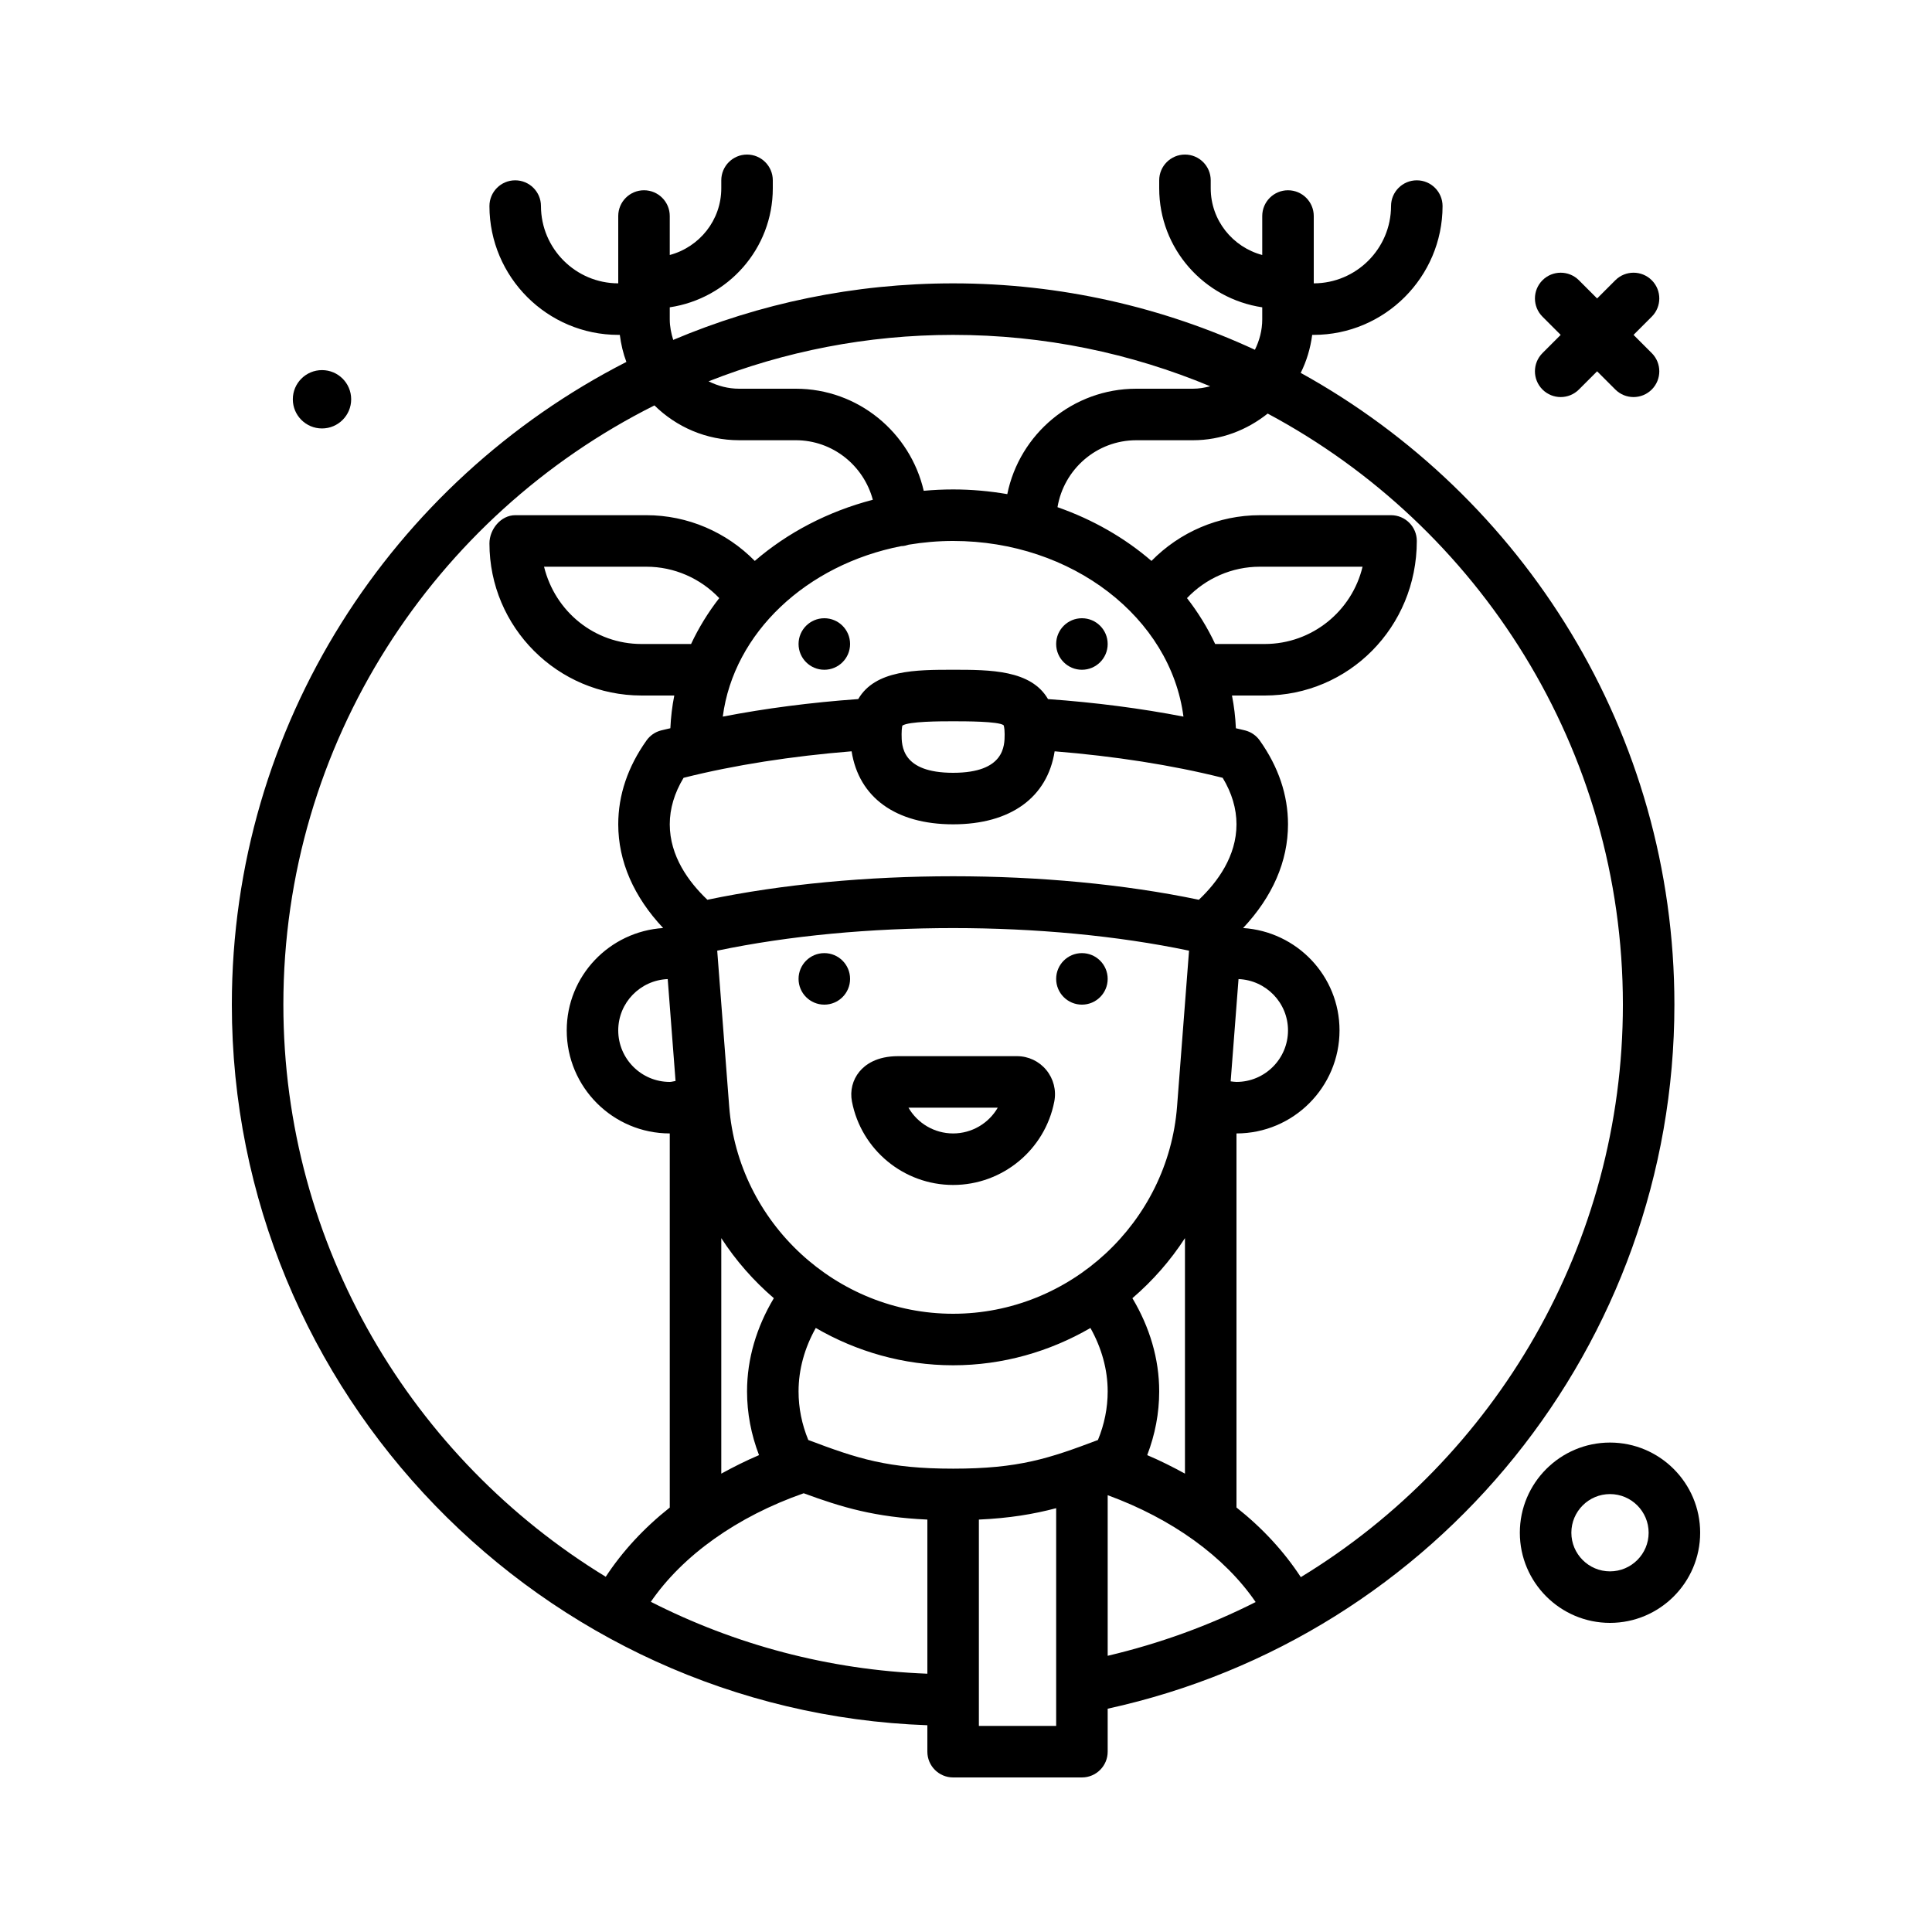 <svg id="avatar15" enable-background="new 0 0 300 300" height="512" viewBox="0 0 300 300" width="512" xmlns="http://www.w3.org/2000/svg"><g><path d="m260 156c0-42.199-23.466-79.008-58.027-98.099.91-1.824 1.51-3.801 1.783-5.901h.224c11.023 0 20.006-8.969 20.02-19.994.002-2.209-1.785-4.004-3.994-4.006-.002 0-.004 0-.006 0-2.207 0-3.998 1.787-4 3.994-.008 6.615-5.39 11.993-12 12.004v-10.453c0-2.209-1.791-4-4-4s-4 1.791-4 4v6.051c-4.591-1.228-8-5.384-8-10.357v-1.239c0-2.209-1.791-4-4-4s-4 1.791-4 4v1.238c0 9.4 6.97 17.134 16 18.482v1.869c0 1.702-.433 3.291-1.138 4.723-14.268-6.601-30.135-10.312-46.862-10.312-15.405 0-30.092 3.128-43.463 8.779-.317-1.014-.537-2.071-.537-3.189v-1.872c9.03-1.349 16-9.08 16-18.479v-1.239c0-2.209-1.791-4-4-4s-4 1.791-4 4v1.238c0 4.973-3.409 9.129-8 10.357v-6.051c0-2.209-1.791-4-4-4s-4 1.791-4 4v10.453c-6.61-.011-11.992-5.389-12-12.004-.002-2.206-1.793-3.993-4-3.993-.002 0-.004 0-.006 0-2.209.002-3.996 1.797-3.994 4.006.014 11.025 8.996 19.994 20.02 19.994h.224c.19 1.459.514 2.867 1.02 4.201-36.321 18.54-61.264 56.299-61.264 99.799 0 60.285 48.146 109.771 108 111.894v4.106c0 2.209 1.791 4 4 4h20c2.209 0 4-1.791 4-4v-6.674c51.151-11.175 88-56.622 88-109.326zm-72.082-96.021c-.864.224-1.753.381-2.686.381h-8.791c-9.877 0-18.136 7.042-20.03 16.368-2.725-.467-5.533-.728-8.411-.728-1.541 0-3.063.073-4.564.21-2.095-9.06-10.19-15.85-19.877-15.85h-8.791c-1.709 0-3.304-.437-4.741-1.149 11.773-4.636 24.574-7.211 37.973-7.211 14.137 0 27.619 2.847 39.918 7.979zm-9.779 165.972c1.222-3.192 1.861-6.508 1.861-9.898 0-5.06-1.484-9.991-4.162-14.469 3.143-2.699 5.899-5.832 8.162-9.327v36.568c-1.876-1.029-3.812-2.005-5.861-2.874zm-30.139 2.102c-10.104 0-14.797-1.547-22.488-4.451-1.004-2.436-1.512-4.969-1.512-7.549 0-3.405.939-6.755 2.673-9.847 6.318 3.662 13.601 5.794 21.327 5.794 7.724 0 15.004-2.131 21.322-5.791 1.733 3.092 2.678 6.441 2.678 9.844 0 2.58-.508 5.113-1.514 7.549-7.603 2.875-12.291 4.451-22.486 4.451zm-40.69-128.053h-7.691c-7.285 0-13.42-5.012-15.139-12h15.9c4.312 0 8.378 1.799 11.305 4.875-1.729 2.22-3.195 4.607-4.375 7.125zm-1.165 20.779c7.873-1.985 16.816-3.368 26.092-4.117 1.12 7.14 6.813 11.338 15.763 11.338 8.949 0 14.642-4.198 15.764-11.336 9.269.749 18.21 2.13 26.092 4.115 1.424 2.357 2.145 4.781 2.145 7.221 0 4.93-2.918 8.938-5.842 11.715-23.273-4.867-53.043-4.867-76.316 0-2.925-2.777-5.843-6.785-5.843-11.715 0-2.439.721-4.863 2.145-7.221zm33.855-6.779c0-.938.129-1.303.109-1.32.965-.68 5.991-.68 7.891-.68 1.91 0 6.988 0 7.832.604.002.002.168.328.168 1.396 0 1.795 0 6-8 6s-8-4.205-8-6zm8 90c-18.109 0-33.385-14.145-34.773-32.201l-1.859-24.179c22.311-4.678 50.954-4.678 73.265 0l-1.859 24.179c-1.389 18.056-16.665 32.201-34.774 32.201zm-43.101-36.147c-.303.035-.592.147-.899.147-4.412 0-8-3.588-8-8 0-4.303 3.421-7.797 7.683-7.968zm15.262 33.73c-2.68 4.476-4.161 9.405-4.161 14.47 0 3.391.639 6.707 1.861 9.899-2.048.869-3.984 1.846-5.861 2.876v-36.571c2.263 3.494 5.019 6.627 8.161 9.326zm70.935-33.672 1.221-15.879c4.263.171 7.683 3.665 7.683 7.968 0 4.412-3.588 8-8 8-.306 0-.603-.056-.904-.089zm-6.781-75.035c2.925-3.076 6.985-4.876 11.304-4.876h15.957c-1.637 6.873-7.828 12-15.195 12h-7.691c-1.18-2.518-2.645-4.904-4.375-7.124zm-.549 18.4c-6.631-1.282-13.661-2.194-21.032-2.721-2.634-4.536-8.972-4.555-14.734-4.555-5.761 0-12.097.019-14.733 4.552-7.376.529-14.406 1.443-21.034 2.725 1.694-13.032 13.009-23.607 27.74-26.481.009 0 .017.005.026.005.387 0 .738-.118 1.092-.221 2.239-.372 4.545-.58 6.909-.58 18.501 0 33.774 11.957 35.766 27.276zm-139.766 44.724c0-40.686 23.497-75.968 57.622-93.047 3.389 3.335 8.027 5.406 13.146 5.406h8.791c5.748 0 10.552 3.939 11.973 9.246-6.99 1.82-13.258 5.117-18.33 9.494-4.404-4.481-10.431-7.099-16.821-7.099h-20.381c-2.209 0-4 2.172-4 4.381 0 13.023 10.596 23.619 23.619 23.619h5.083c-.331 1.66-.53 3.356-.61 5.082-.481.122-.991.219-1.467.346-.902.238-1.693.787-2.234 1.549-2.914 4.103-4.391 8.486-4.391 13.023 0 5.764 2.418 11.257 6.972 16.104-8.336.542-14.972 7.426-14.972 15.896 0 8.822 7.178 16 16 16v58.093c-4.004 3.172-7.344 6.787-9.942 10.747-29.975-18.297-50.058-51.321-50.058-88.84zm57.06 92.728c4.966-7.227 13.406-13.238 23.735-16.855 6.003 2.212 11.109 3.72 19.205 4.087v23.933c-15.396-.588-29.945-4.547-42.94-11.165zm50.94 19.272v-32.04c4.761-.216 8.491-.842 12-1.77v33.81zm20-35.826c9.991 3.653 18.142 9.532 22.975 16.592-7.186 3.642-14.886 6.436-22.975 8.346zm29.988 12.724c-2.605-3.988-5.961-7.626-9.988-10.815v-58.083c8.822 0 16-7.178 16-16 0-8.47-6.636-15.354-14.972-15.896 4.554-4.847 6.972-10.34 6.972-16.104 0-4.537-1.477-8.92-4.391-13.023-.541-.762-1.332-1.311-2.236-1.549-.475-.126-.984-.223-1.465-.345-.08-1.726-.28-3.422-.61-5.083h5.083c13.023 0 23.619-10.596 23.619-24 0-2.209-1.791-4-4-4h-20.381c-6.399 0-12.419 2.617-16.822 7.099-4.148-3.58-9.102-6.426-14.591-8.346.985-5.883 6.076-10.393 12.234-10.393h8.791c4.405 0 8.407-1.589 11.613-4.141 32.788 17.52 55.156 52.082 55.156 91.781 0 37.166-19.728 70.47-50.012 88.898z"/><path d="m50 66.529c2.501 0 4.53-2.028 4.53-4.529 0-2.502-2.028-4.53-4.53-4.53s-4.53 2.028-4.53 4.53c0 2.501 2.029 4.529 4.53 4.529z"/><path d="m239.516 60.484c.781.781 1.805 1.172 2.828 1.172s2.047-.391 2.828-1.172l2.828-2.828 2.828 2.828c.781.781 1.805 1.172 2.828 1.172s2.047-.391 2.828-1.172c1.562-1.562 1.562-4.094 0-5.656l-2.828-2.828 2.828-2.828c1.562-1.562 1.562-4.094 0-5.656s-4.094-1.562-5.656 0l-2.828 2.828-2.828-2.828c-1.562-1.562-4.094-1.562-5.656 0s-1.562 4.094 0 5.656l2.828 2.828-2.828 2.828c-1.563 1.563-1.563 4.094 0 5.656z"/><path d="m250 224c-7.719 0-14 6.281-14 14s6.281 14 14 14 14-6.281 14-14-6.281-14-14-14zm0 20c-3.309 0-6-2.691-6-6s2.691-6 6-6 6 2.691 6 6-2.691 6-6 6z"/><path d="m157.922 164h-18.457c-3.332 0-5.107 1.305-6.012 2.4-1.061 1.283-1.484 2.975-1.164 4.637 1.447 7.512 8.055 12.963 15.711 12.963s14.264-5.451 15.711-12.963c.336-1.742-.119-3.527-1.25-4.896-1.123-1.36-2.777-2.141-4.539-2.141zm-9.922 12c-2.92 0-5.535-1.584-6.932-4h13.863c-1.396 2.416-4.011 4-6.931 4z"/><circle cx="168" cy="100" r="4"/><circle cx="128" cy="100" r="4"/><circle cx="168" cy="152" r="4"/><circle cx="128" cy="152" r="4"/></g></svg>